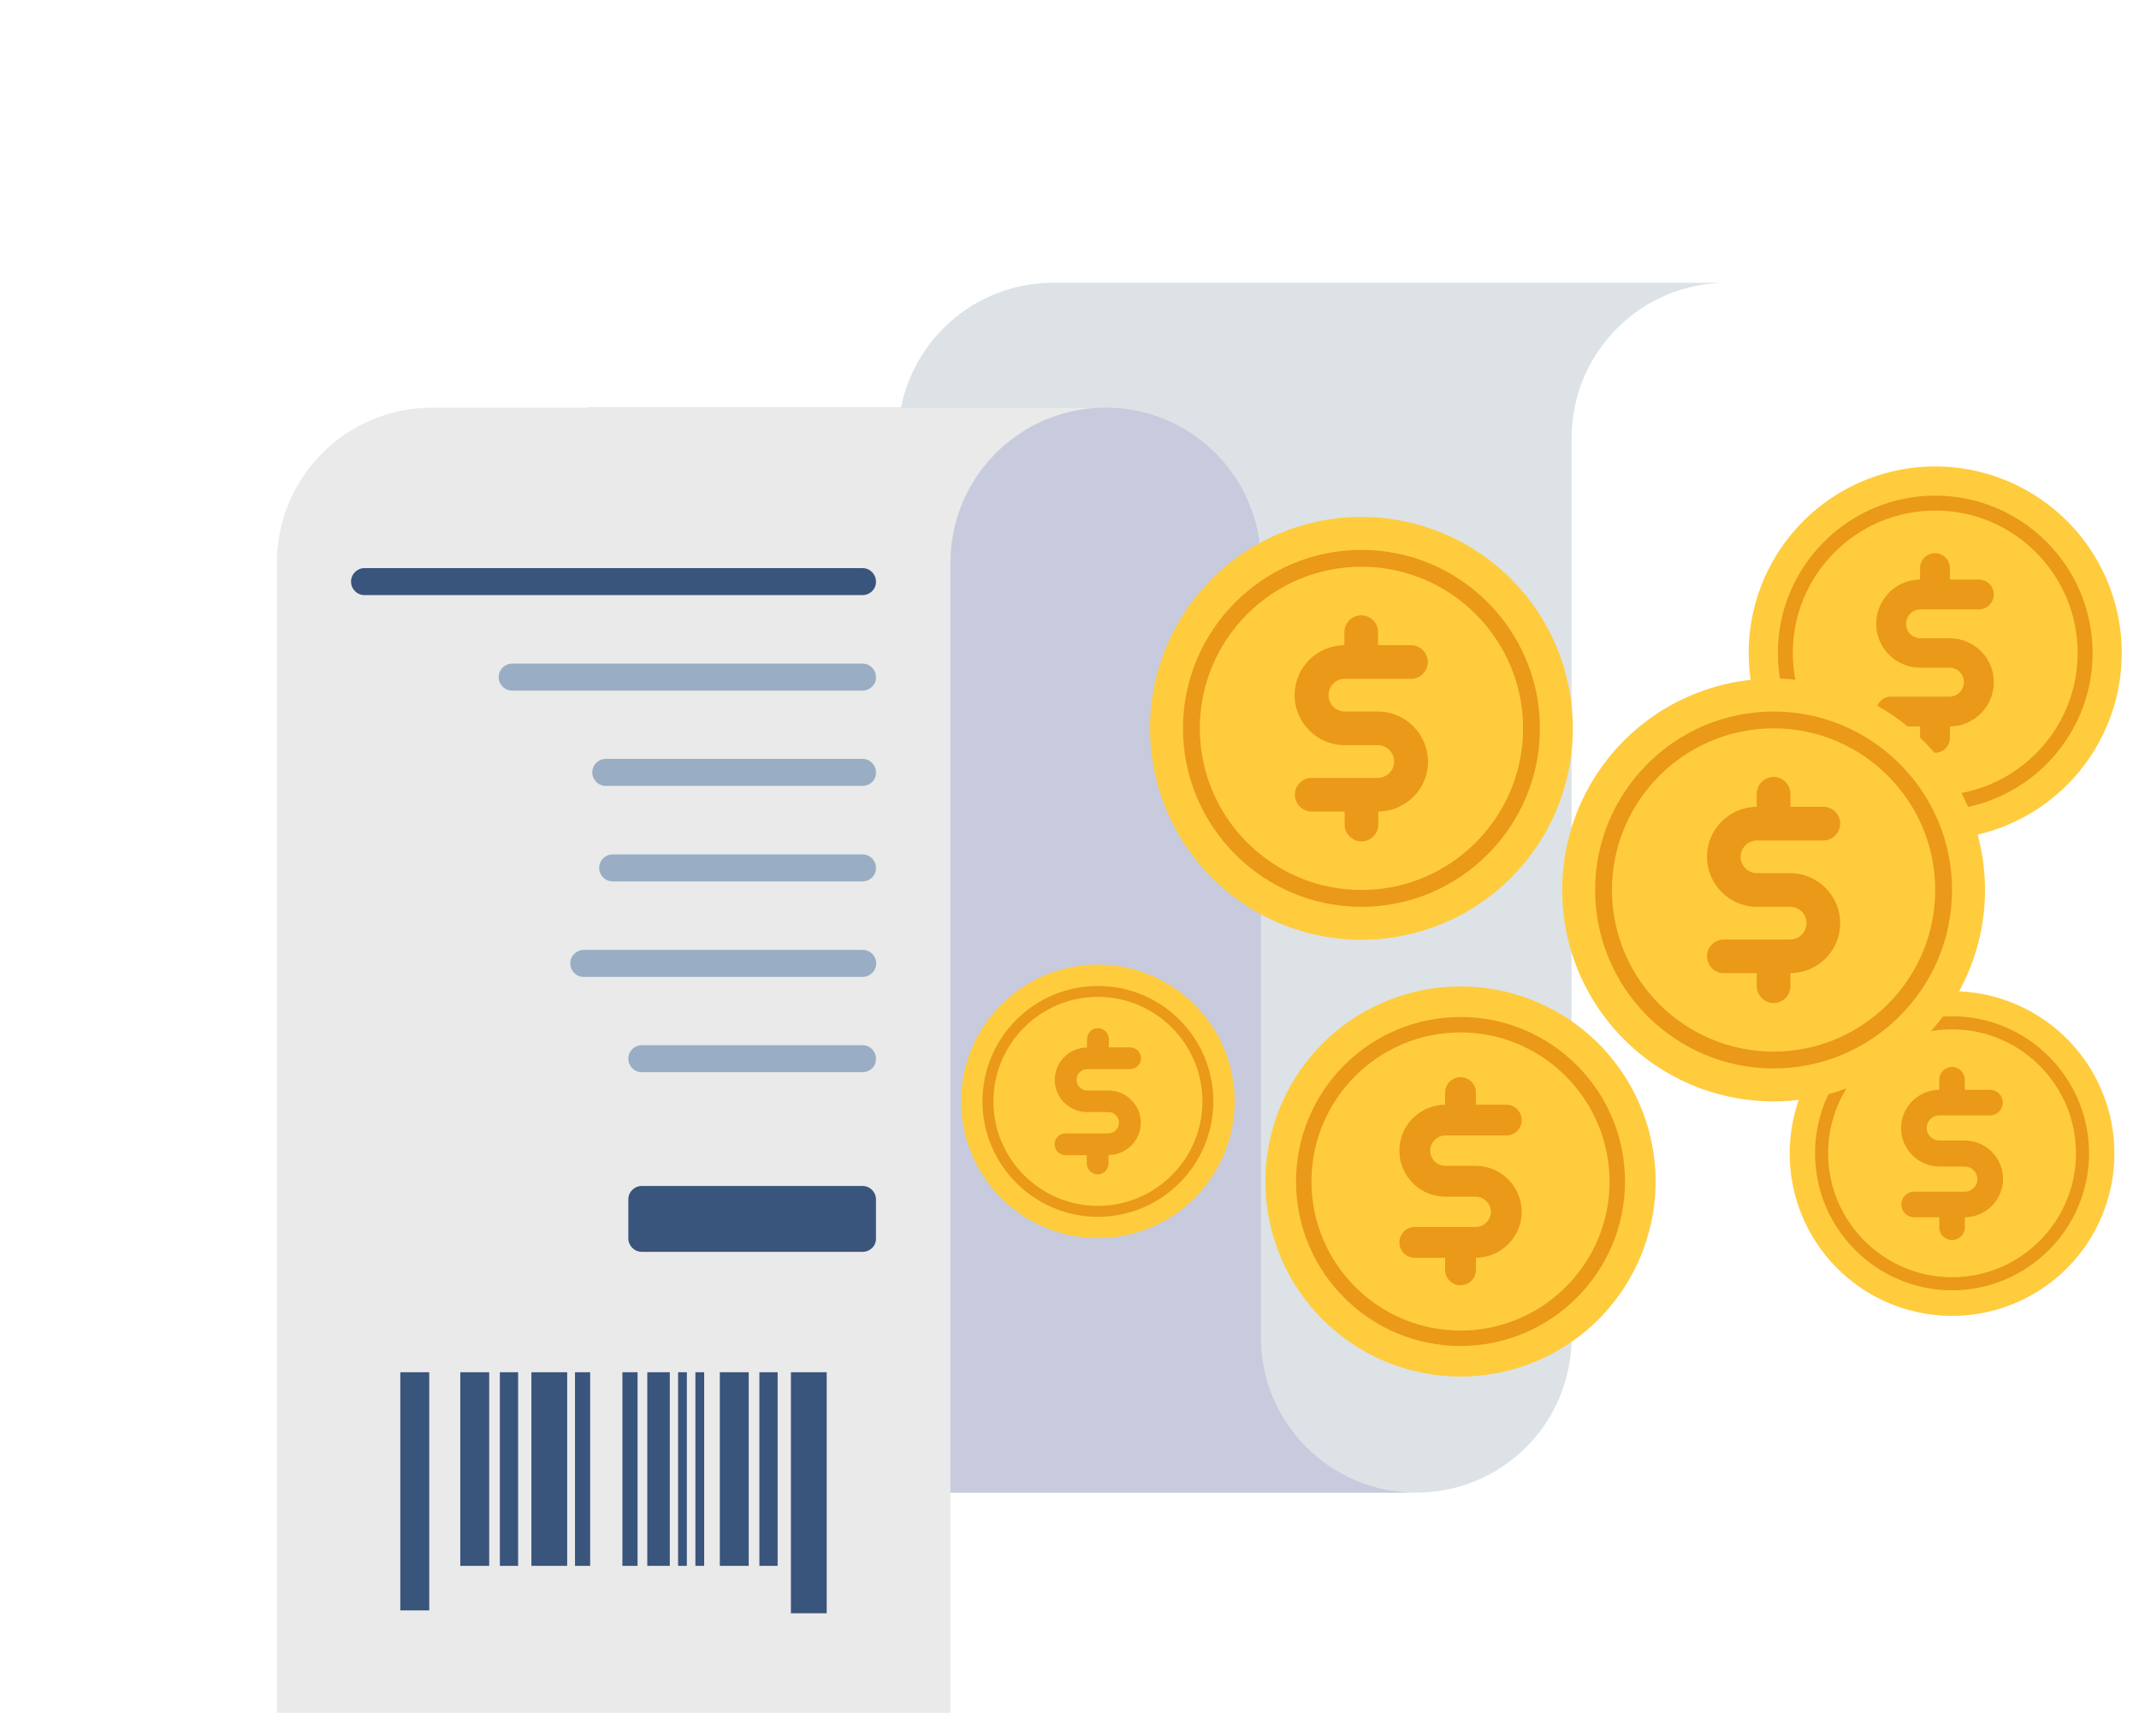 <?xml version="1.0" encoding="utf-8"?>
<svg id="master-artboard" viewBox="0 0 902.534 732.416" version="1.1" xmlns="http://www.w3.org/2000/svg" x="0px" y="0px" style="enable-background:new 0 0 1400 1400;" width="902.534px" height="732.416px"><rect id="ee-background" x="0" y="0" width="902.534" height="732.416" style="fill: white; fill-opacity: 0; pointer-events: none;"/>


<g transform="matrix(1, 0, 0, 1, 449.781, 101.5)">
		
		
		<g transform="matrix(1, 0, 0, 1, -497.466, -666.295)">
			<path class="st13" d="M776.3,684.1H492.1c-36.2,0-65.5,29.3-65.5,65.5v445h218.7c36.2,0,65.5-29.3,65.5-65.5V749.7&#10;&#9;&#9;&#9;&#9;C710.8,713.5,740.1,684.1,776.3,684.1z" style="fill: rgb(220, 226, 229);"/>
			<path class="st14" d="M645.2,1194.6H361c-36.2,0-65.5-29.3-65.5-65.5V736.8h218.7c36.2,0,65.5,29.3,65.5,65.5v326.8&#10;&#9;&#9;&#9;&#9;C579.7,1165.3,609,1194.6,645.2,1194.6z" style="fill: rgb(199, 203, 221);"/>
			<path class="st15" d="M514.2,736.8c-36.2,0-65.5,29.3-65.5,65.5v485.2H164.5V802.3c0-36.2,29.3-65.5,65.5-65.5H514.2z" style="fill: rgb(234, 234, 234);"/>
			<g>
				<g>
					<path class="st16" d="M411.6,815.9H201.5c-3.2,0-5.7-2.6-5.7-5.7v0c0-3.2,2.6-5.7,5.7-5.7h210.1c3.2,0,5.7,2.6,5.7,5.7v0&#10;&#9;&#9;&#9;&#9;&#9;&#9;C417.4,813.3,414.8,815.9,411.6,815.9z" style="fill: rgb(58, 85, 124);"/>
					<path class="st17" d="M411.6,856.2H263.8c-3.2,0-5.7-2.6-5.7-5.7l0,0c0-3.2,2.6-5.7,5.7-5.7h147.8c3.2,0,5.7,2.6,5.7,5.7l0,0&#10;&#9;&#9;&#9;&#9;&#9;&#9;C417.4,853.6,414.8,856.2,411.6,856.2z" style="fill: rgb(153, 174, 196);"/>
					<path class="st17" d="M411.6,896.4H303.3c-3.2,0-5.7-2.6-5.7-5.7l0,0c0-3.2,2.6-5.7,5.7-5.7h108.3c3.2,0,5.7,2.6,5.7,5.7l0,0&#10;&#9;&#9;&#9;&#9;&#9;&#9;C417.4,893.9,414.8,896.4,411.6,896.4z" style="fill: rgb(153, 174, 196);"/>
					<path class="st17" d="M411.6,1017.2h-93.1c-3.2,0-5.7-2.6-5.7-5.7l0,0c0-3.2,2.6-5.7,5.7-5.7h93.1c3.2,0,5.7,2.6,5.7,5.7l0,0&#10;&#9;&#9;&#9;&#9;&#9;&#9;C417.4,1014.7,414.8,1017.2,411.6,1017.2z" style="fill: rgb(153, 174, 196);"/>
					<path class="st17" d="M411.6,977H294c-3.2,0-5.7-2.6-5.7-5.7l0,0c0-3.2,2.6-5.7,5.7-5.7h117.7c3.2,0,5.7,2.6,5.7,5.7l0,0&#10;&#9;&#9;&#9;&#9;&#9;&#9;C417.4,974.4,414.8,977,411.6,977z" style="fill: rgb(153, 174, 196);"/>
					<path class="st17" d="M411.6,936.7H306.2c-3.2,0-5.7-2.6-5.7-5.7l0,0c0-3.2,2.6-5.7,5.7-5.7h105.4c3.2,0,5.7,2.6,5.7,5.7l0,0&#10;&#9;&#9;&#9;&#9;&#9;&#9;C417.4,934.1,414.8,936.7,411.6,936.7z" style="fill: rgb(153, 174, 196);"/>
				</g>
				<path class="st16" d="M411.6,1093h-93.1c-3.2,0-5.7-2.6-5.7-5.7v-16.4c0-3.2,2.6-5.7,5.7-5.7h93.1c3.2,0,5.7,2.6,5.7,5.7v16.4&#10;&#9;&#9;&#9;&#9;&#9;C417.4,1090.5,414.8,1093,411.6,1093z" style="fill: rgb(58, 85, 124);"/>
			</g>
			<g>
				<g>
					<g>
						<path d="M 241.9 1143.8 H 254.1 V 1225.5 H 241.9 V 1143.8 Z" class="st16" style="fill: rgb(58, 85, 124);"/>
						<path d="M 258.6 1143.8 H 266.3 V 1225.5 H 258.6 V 1143.8 Z" class="st16" style="fill: rgb(58, 85, 124);"/>
						<path d="M 271.9 1143.8 H 287 V 1225.5 H 271.9 V 1143.8 Z" class="st16" style="fill: rgb(58, 85, 124);"/>
						<path d="M 290.3 1143.8 H 296.7 V 1225.5 H 290.3 V 1143.8 Z" class="st16" style="fill: rgb(58, 85, 124);"/>
						<path d="M 351.4 1143.8 H 363.6 V 1225.5 H 351.4 V 1143.8 Z" class="st16" style="fill: rgb(58, 85, 124);"/>
						<path d="M 368.1 1143.8 H 375.8 V 1225.5 H 368.1 V 1143.8 Z" class="st16" style="fill: rgb(58, 85, 124);"/>
						<path d="M 381.4 1143.8 H 396.5 V 1245.5 H 381.4 V 1143.8 Z" class="st16" style="fill: rgb(58, 85, 124);"/>
						<path d="M 310.3 1143.8 H 316.7 V 1225.5 H 310.3 V 1143.8 Z" class="st16" style="fill: rgb(58, 85, 124);"/>
						<path d="M 320.8 1143.8 H 330.3 V 1225.5 H 320.8 V 1143.8 Z" class="st16" style="fill: rgb(58, 85, 124);"/>
						<path d="M 333.8 1143.8 H 337.5 V 1225.5 H 333.8 V 1143.8 Z" class="st16" style="fill: rgb(58, 85, 124);"/>
						<path d="M 341.1 1143.8 H 344.8 V 1225.5 H 341.1 V 1143.8 Z" class="st16" style="fill: rgb(58, 85, 124);"/>
					</g>
					<g>
						<path d="M 216.6 1143.8 H 228.8 V 1244.3 H 216.6 V 1143.8 Z" class="st16" style="fill: rgb(58, 85, 124);"/>
					</g>
				</g>
			</g>
		</g><g transform="matrix(1, 0, 0, 1, -180.428, -140.476)">
			<g>
				<g>
					<path d="M 625.9 314.5 A 78.7 78.7 0 0 1 547.2 393.2 A 78.7 78.7 0 0 1 468.5 314.5 A 78.7 78.7 0 0 1 547.2 235.8 A 78.7 78.7 0 0 1 625.9 314.5 Z" class="st6" style="fill: rgb(255, 204, 62);"/>
				</g>
				<g>
					<path class="st12" d="M547.2,380.9c-36.6,0-66.4-29.8-66.4-66.4s29.8-66.4,66.4-66.4s66.4,29.8,66.4,66.4&#10;&#9;&#9;&#9;&#9;&#9;&#9;S583.8,380.9,547.2,380.9z M547.2,254.4c-33.2,0-60.1,27-60.1,60.1c0,33.2,27,60.1,60.1,60.1s60.1-27,60.1-60.1&#10;&#9;&#9;&#9;&#9;&#9;&#9;C607.3,281.4,580.4,254.4,547.2,254.4z" style="fill: rgb(234, 153, 24);"/>
				</g>
				<path class="st12" d="M553.3,308.3h-12.3c-3.4,0-6.1-2.7-6.1-6.1c0-3.4,2.7-6.1,6.1-6.1h24.6c3.5,0,6.3-2.8,6.3-6.3&#10;&#9;&#9;&#9;&#9;&#9;c0-3.5-2.8-6.3-6.3-6.3h-12.2v-4.8c0-3.5-2.8-6.3-6.3-6.3s-6.3,2.8-6.3,6.3v4.8c-10.2,0.1-18.5,8.4-18.5,18.6&#10;&#9;&#9;&#9;&#9;&#9;c0,10.3,8.3,18.6,18.6,18.6h12.3c3.4,0,6.1,2.7,6.1,6.1c0,3.4-2.7,6.1-6.1,6.1h-24.6c-3.5,0-6.3,2.8-6.3,6.3s2.8,6.3,6.3,6.3&#10;&#9;&#9;&#9;&#9;&#9;h12.2v4.8c0,3.5,2.8,6.3,6.3,6.3s6.3-2.8,6.3-6.3v-4.8c10.2-0.1,18.5-8.4,18.5-18.6C572,316.6,563.6,308.3,553.3,308.3z" style="fill: rgb(234, 153, 24);"/>
			</g>
			<g>
				<g>
					<path d="M 394.3 346.3 A 89.2 89.2 0 0 1 305.1 435.5 A 89.2 89.2 0 0 1 215.9 346.3 A 89.2 89.2 0 0 1 305.1 257.1 A 89.2 89.2 0 0 1 394.3 346.3 Z" class="st6" style="fill: rgb(255, 204, 62);"/>
				</g>
				<g>
					<path class="st12" d="M305.1,421.6c-41.5,0-75.3-33.8-75.3-75.3s33.8-75.3,75.3-75.3s75.3,33.8,75.3,75.3&#10;&#9;&#9;&#9;&#9;&#9;&#9;S346.6,421.6,305.1,421.6z M305.1,278.1c-37.6,0-68.2,30.6-68.2,68.2c0,37.6,30.6,68.2,68.2,68.2s68.2-30.6,68.2-68.2&#10;&#9;&#9;&#9;&#9;&#9;&#9;C373.3,308.7,342.7,278.1,305.1,278.1z" style="fill: rgb(234, 153, 24);"/>
				</g>
				<path class="st12" d="M312,339.2h-13.9c-3.8,0-6.9-3.1-6.9-6.9s3.1-6.9,6.9-6.9H326c3.9,0,7.1-3.2,7.1-7.1s-3.2-7.1-7.1-7.1&#10;&#9;&#9;&#9;&#9;&#9;h-13.9v-5.5c0-3.9-3.2-7.1-7.1-7.1s-7.1,3.2-7.1,7.1v5.5c-11.6,0.1-21,9.5-21,21.1c0,11.6,9.5,21.1,21.1,21.1H312&#10;&#9;&#9;&#9;&#9;&#9;c3.8,0,6.9,3.1,6.9,6.9s-3.1,6.9-6.9,6.9h-27.9c-3.9,0-7.1,3.2-7.1,7.1s3.2,7.1,7.1,7.1H298v5.5c0,3.9,3.2,7.1,7.1,7.1&#10;&#9;&#9;&#9;&#9;&#9;s7.1-3.2,7.1-7.1v-5.5c11.6-0.1,21-9.5,21-21.1C333.1,348.7,323.7,339.2,312,339.2z" style="fill: rgb(234, 153, 24);"/>
			</g>
			<g>
				<g>
					<path d="M 429.2 537.5 A 82.3 82.3 0 0 1 346.9 619.8 A 82.3 82.3 0 0 1 264.6 537.5 A 82.3 82.3 0 0 1 346.9 455.2 A 82.3 82.3 0 0 1 429.2 537.5 Z" class="st6" style="fill: rgb(255, 204, 62);"/>
				</g>
				<g>
					<path class="st12" d="M346.9,606.9c-38.3,0-69.4-31.1-69.4-69.4s31.1-69.4,69.4-69.4s69.4,31.1,69.4,69.4&#10;&#9;&#9;&#9;&#9;&#9;&#9;S385.1,606.9,346.9,606.9z M346.9,474.6c-34.7,0-62.9,28.2-62.9,62.9c0,34.7,28.2,62.9,62.9,62.9s62.9-28.2,62.9-62.9&#10;&#9;&#9;&#9;&#9;&#9;&#9;C409.7,502.8,381.5,474.6,346.9,474.6z" style="fill: rgb(234, 153, 24);"/>
				</g>
				<path class="st12" d="M353.3,530.9h-12.8c-3.5,0-6.4-2.9-6.4-6.4s2.9-6.4,6.4-6.4h25.7c3.6,0,6.5-2.9,6.5-6.5s-2.9-6.5-6.5-6.5&#10;&#9;&#9;&#9;&#9;&#9;h-12.8V500c0-3.6-2.9-6.5-6.5-6.5c-3.6,0-6.5,2.9-6.5,6.5v5.1c-10.7,0.1-19.3,8.8-19.3,19.4c0,10.7,8.7,19.4,19.4,19.4h12.8&#10;&#9;&#9;&#9;&#9;&#9;c3.5,0,6.4,2.9,6.4,6.4s-2.9,6.4-6.4,6.4h-25.7c-3.6,0-6.5,2.9-6.5,6.5c0,3.6,2.9,6.5,6.5,6.5h12.8v5.1c0,3.6,2.9,6.5,6.5,6.5&#10;&#9;&#9;&#9;&#9;&#9;c3.6,0,6.5-2.9,6.5-6.5v-5.1c10.7-0.1,19.3-8.8,19.3-19.4C372.7,539.6,364,530.9,353.3,530.9z" style="fill: rgb(234, 153, 24);"/>
			</g>
			<g>
				<g>
					<path d="M 251.6 503.7 A 57.7 57.7 0 0 1 193.9 561.4 A 57.7 57.7 0 0 1 136.2 503.7 A 57.7 57.7 0 0 1 193.9 446 A 57.7 57.7 0 0 1 251.6 503.7 Z" class="st6" style="fill: rgb(255, 204, 62);"/>
				</g>
				<g>
					<path class="st12" d="M193.9,552.4c-26.8,0-48.7-21.8-48.7-48.7S167,455,193.9,455s48.7,21.8,48.7,48.7&#10;&#9;&#9;&#9;&#9;&#9;&#9;S220.7,552.4,193.9,552.4z M193.9,459.6c-24.3,0-44.1,19.8-44.1,44.1c0,24.3,19.8,44.1,44.1,44.1s44.1-19.8,44.1-44.1&#10;&#9;&#9;&#9;&#9;&#9;&#9;C238,479.4,218.2,459.6,193.9,459.6z" style="fill: rgb(234, 153, 24);"/>
				</g>
				<path class="st12" d="M198.4,499.1h-9c-2.5,0-4.5-2-4.5-4.5c0-2.5,2-4.5,4.5-4.5h18.1c2.5,0,4.6-2.1,4.6-4.6&#10;&#9;&#9;&#9;&#9;&#9;c0-2.5-2.1-4.6-4.6-4.6h-9v-3.5c0-2.5-2.1-4.6-4.6-4.6s-4.6,2.1-4.6,4.6v3.6c-7.5,0-13.6,6.1-13.6,13.6&#10;&#9;&#9;&#9;&#9;&#9;c0,7.5,6.1,13.6,13.6,13.6h9c2.5,0,4.5,2,4.5,4.5c0,2.5-2,4.5-4.5,4.5h-18.1c-2.5,0-4.6,2.1-4.6,4.6c0,2.5,2.1,4.6,4.6,4.6h9&#10;&#9;&#9;&#9;&#9;&#9;v3.5c0,2.5,2.1,4.6,4.6,4.6s4.6-2.1,4.6-4.6v-3.6c7.5,0,13.6-6.1,13.6-13.6C212,505.3,205.9,499.1,198.4,499.1z" style="fill: rgb(234, 153, 24);"/>
			</g>
			<g>
				<g>
					<path d="M 622.8 525.7 A 68.5 68.5 0 0 1 554.3 594.2 A 68.5 68.5 0 0 1 485.8 525.7 A 68.5 68.5 0 0 1 554.3 457.2 A 68.5 68.5 0 0 1 622.8 525.7 Z" class="st6" style="fill: rgb(255, 204, 62);"/>
				</g>
				<g>
					<path class="st12" d="M554.3,583.4c-31.8,0-57.8-25.9-57.8-57.8s25.9-57.8,57.8-57.8c31.8,0,57.8,25.9,57.8,57.8&#10;&#9;&#9;&#9;&#9;&#9;&#9;S586.1,583.4,554.3,583.4z M554.3,473.3c-28.8,0-52.3,23.5-52.3,52.3c0,28.8,23.5,52.3,52.3,52.3c28.8,0,52.3-23.5,52.3-52.3&#10;&#9;&#9;&#9;&#9;&#9;&#9;C606.6,496.8,583.1,473.3,554.3,473.3z" style="fill: rgb(234, 153, 24);"/>
				</g>
				<path class="st12" d="M559.6,520.2h-10.7c-2.9,0-5.3-2.4-5.3-5.3c0-2.9,2.4-5.3,5.3-5.3h21.4c3,0,5.4-2.4,5.4-5.4&#10;&#9;&#9;&#9;&#9;&#9;s-2.4-5.4-5.4-5.4h-10.6v-4.2c0-3-2.4-5.4-5.4-5.4c-3,0-5.4,2.4-5.4,5.4v4.2c-8.9,0.1-16.1,7.3-16.1,16.2&#10;&#9;&#9;&#9;&#9;&#9;c0,8.9,7.3,16.2,16.2,16.2h10.7c2.9,0,5.3,2.4,5.3,5.3s-2.4,5.3-5.3,5.3h-21.4c-3,0-5.4,2.4-5.4,5.4c0,3,2.4,5.4,5.4,5.4h10.6&#10;&#9;&#9;&#9;&#9;&#9;v4.2c0,3,2.4,5.4,5.4,5.4c3,0,5.4-2.4,5.4-5.4v-4.2c8.9-0.1,16.1-7.3,16.1-16.2C575.8,527.5,568.6,520.2,559.6,520.2z" style="fill: rgb(234, 153, 24);"/>
			</g>
			<g>
				<g>
					<path d="M 568.2 414.5 A 89.2 89.2 0 0 1 479 503.7 A 89.2 89.2 0 0 1 389.8 414.5 A 89.2 89.2 0 0 1 479 325.3 A 89.2 89.2 0 0 1 568.2 414.5 Z" class="st6" style="fill: rgb(255, 204, 62);"/>
				</g>
				<g>
					<path class="st12" d="M479,489.8c-41.5,0-75.3-33.8-75.3-75.3s33.8-75.3,75.3-75.3s75.3,33.8,75.3,75.3S520.5,489.8,479,489.8z&#10;&#9;&#9;&#9;&#9;&#9;&#9; M479,346.3c-37.6,0-68.2,30.6-68.2,68.2c0,37.6,30.6,68.2,68.2,68.2s68.2-30.6,68.2-68.2C547.2,376.9,516.6,346.3,479,346.3z" style="fill: rgb(234, 153, 24);"/>
				</g>
				<path class="st12" d="M486,407.4H472c-3.8,0-6.9-3.1-6.9-6.9s3.1-6.9,6.9-6.9H500c3.9,0,7.1-3.2,7.1-7.1c0-3.9-3.2-7.1-7.1-7.1&#10;&#9;&#9;&#9;&#9;&#9;h-13.9v-5.5c0-3.9-3.2-7.1-7.1-7.1s-7.1,3.2-7.1,7.1v5.5c-11.6,0.1-21,9.5-21,21.1c0,11.6,9.5,21.1,21.1,21.1H486&#10;&#9;&#9;&#9;&#9;&#9;c3.8,0,6.9,3.1,6.9,6.9s-3.1,6.9-6.9,6.9H458c-3.9,0-7.1,3.2-7.1,7.1s3.2,7.1,7.1,7.1h13.9v5.5c0,3.9,3.2,7.1,7.1,7.1&#10;&#9;&#9;&#9;&#9;&#9;s7.1-3.2,7.1-7.1v-5.5c11.6-0.1,21-9.5,21-21.1C507.1,416.9,497.6,407.4,486,407.4z" style="fill: rgb(234, 153, 24);"/>
			</g>
		</g>
	</g>
</svg>